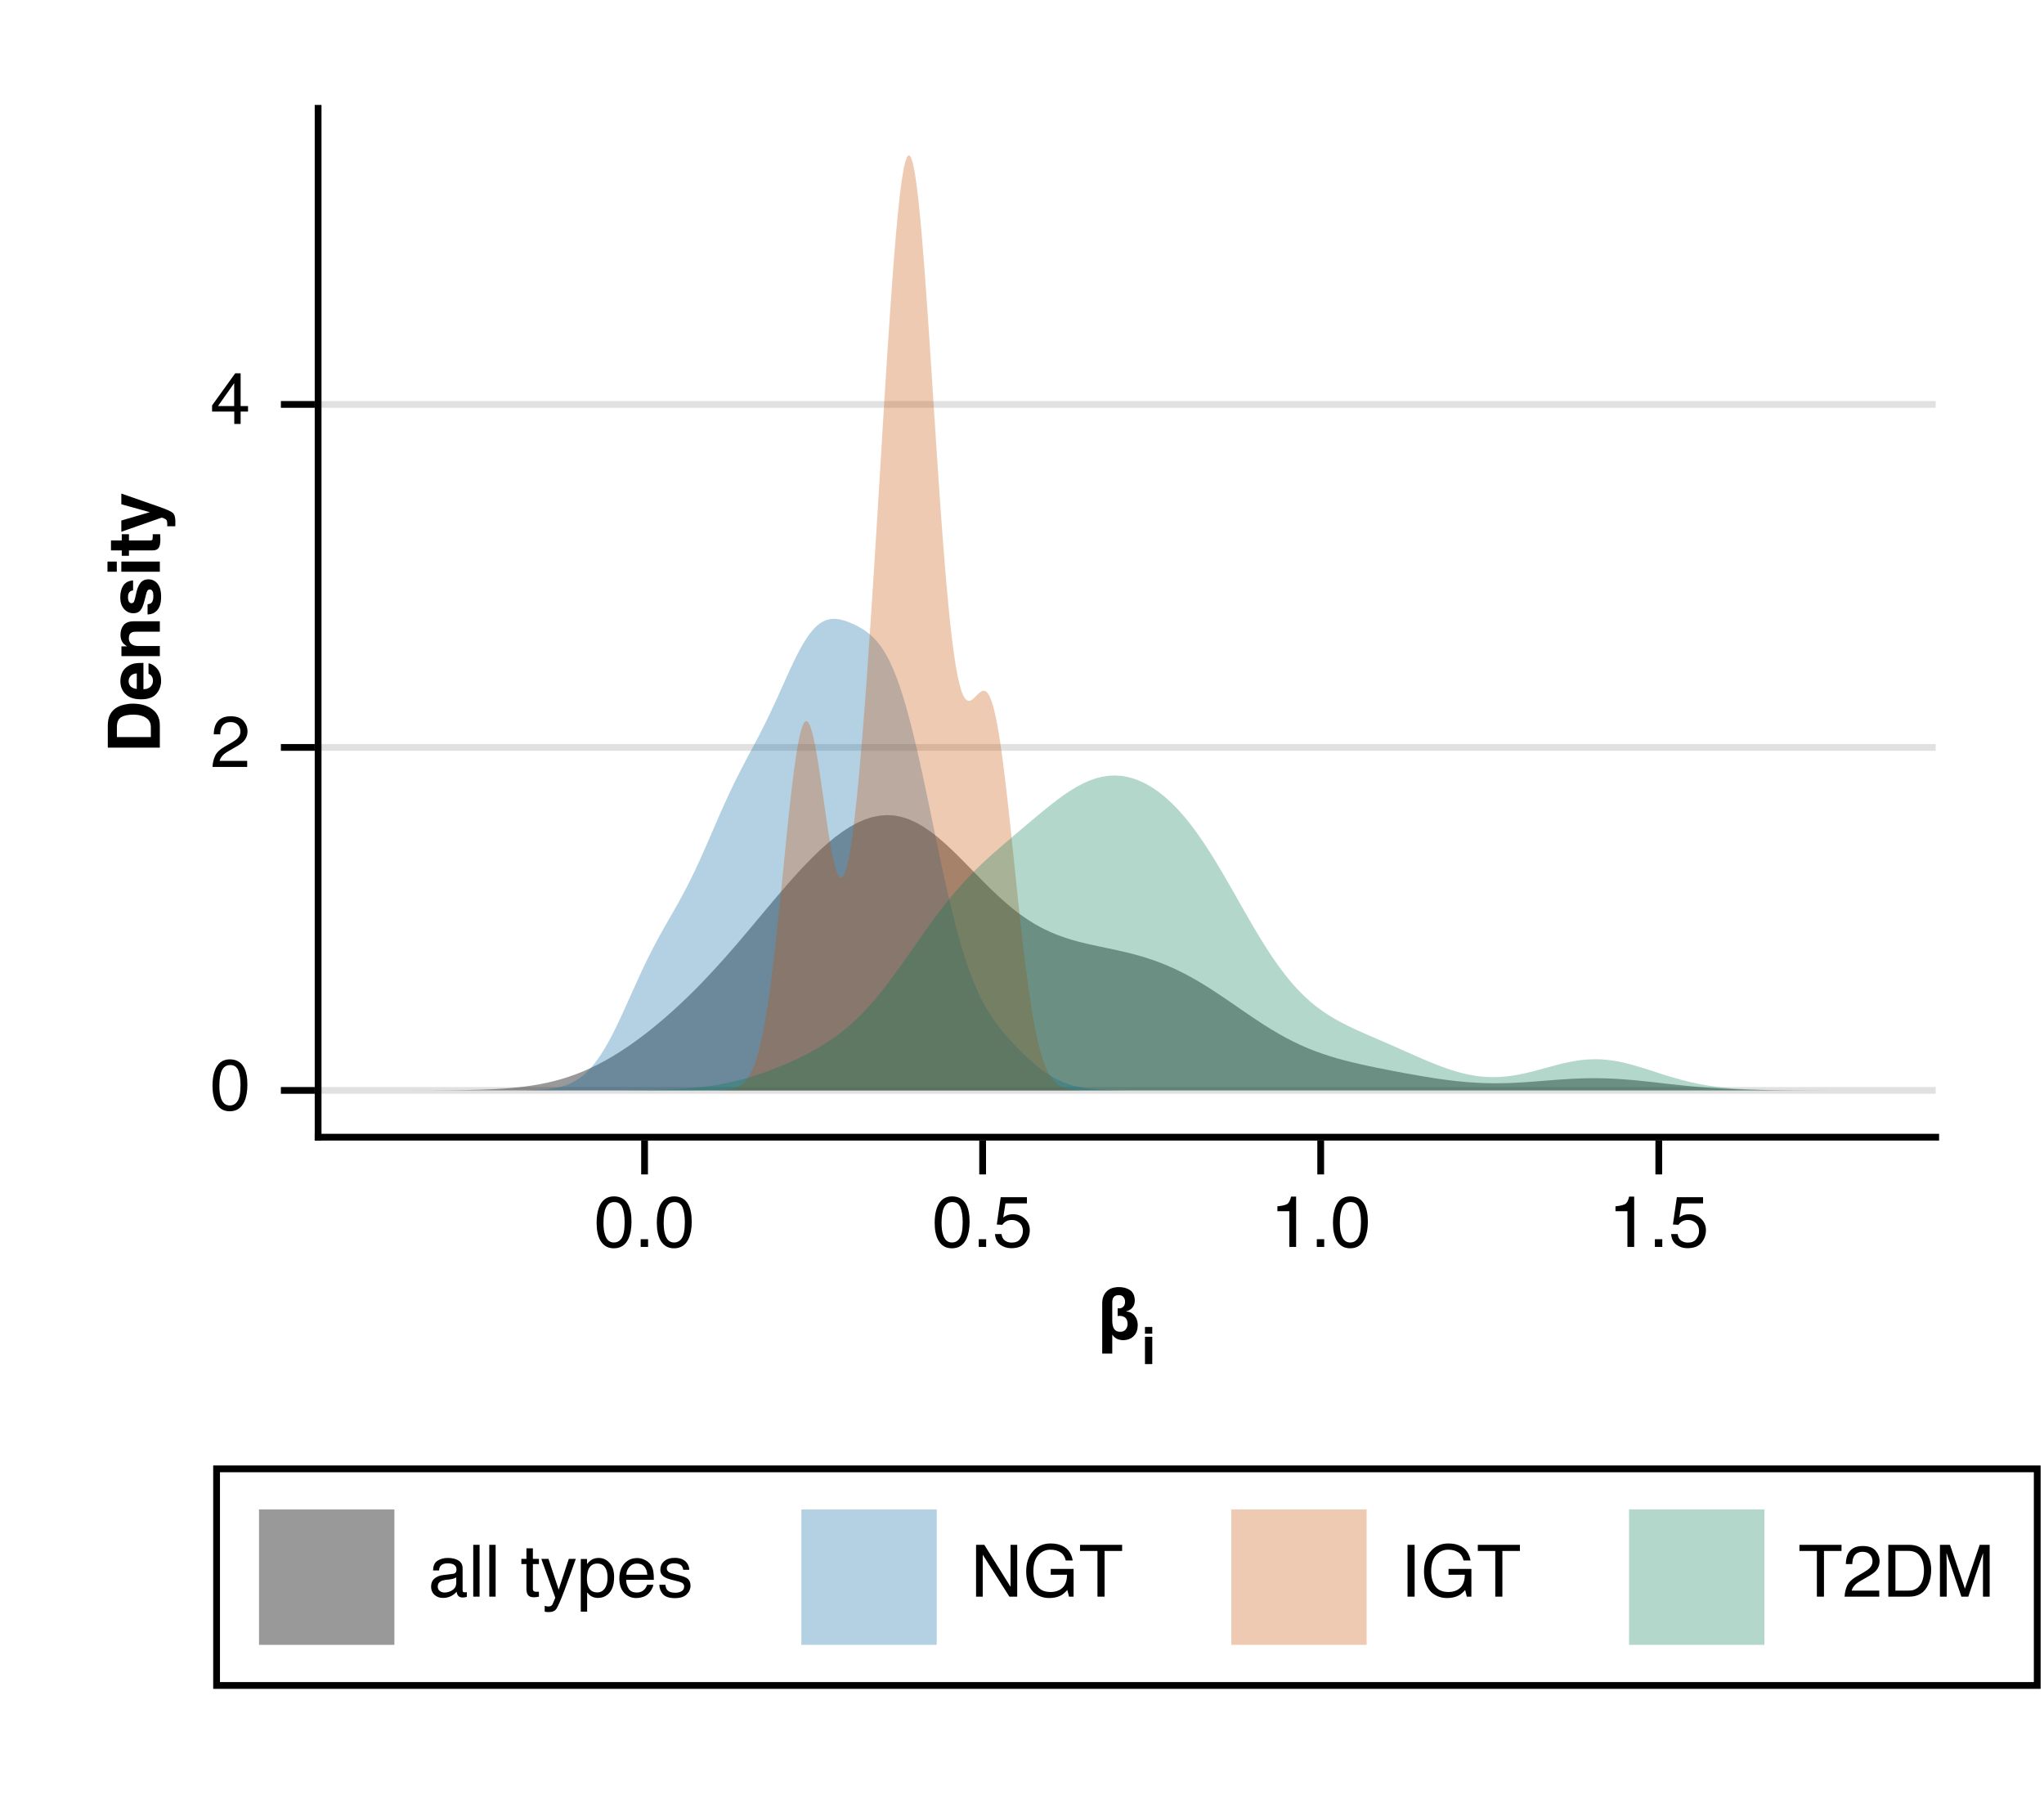 <?xml version="1.0" encoding="UTF-8"?>
<svg xmlns="http://www.w3.org/2000/svg" xmlns:xlink="http://www.w3.org/1999/xlink" width="302" height="265" viewBox="0 0 302 265">
<defs>
<g>
<g id="glyph-0-0-c2c9aa30">
<path d="M 2.906 -4.594 L 3.125 -4.594 C 3.383 -4.594 3.598 -4.68 3.766 -4.859 C 3.922 -5.035 4 -5.273 4 -5.578 C 4 -5.867 3.914 -6.102 3.75 -6.281 C 3.594 -6.457 3.367 -6.547 3.078 -6.547 C 2.41 -6.547 2.086 -6.164 2.109 -5.406 L 2.109 -2.734 C 2.117 -1.641 2.52 -1.102 3.312 -1.125 C 3.656 -1.125 3.922 -1.25 4.109 -1.5 C 4.285 -1.719 4.375 -1.984 4.375 -2.297 C 4.363 -3.078 3.961 -3.473 3.172 -3.484 C 3.086 -3.484 3 -3.469 2.906 -3.438 Z M 0.625 -5.328 C 0.625 -6.047 0.832 -6.625 1.25 -7.062 C 1.656 -7.5 2.266 -7.723 3.078 -7.734 C 3.723 -7.734 4.27 -7.586 4.719 -7.297 C 5.176 -6.992 5.414 -6.488 5.438 -5.781 C 5.438 -5.363 5.328 -5.016 5.109 -4.734 C 4.891 -4.441 4.57 -4.25 4.156 -4.156 L 4.156 -4.141 C 4.688 -4.098 5.102 -3.891 5.406 -3.516 C 5.719 -3.141 5.875 -2.664 5.875 -2.094 C 5.863 -1.426 5.672 -0.898 5.297 -0.516 C 4.91 -0.109 4.383 0.098 3.719 0.109 C 3.406 0.109 3.109 0.043 2.828 -0.078 C 2.547 -0.211 2.316 -0.41 2.141 -0.672 L 2.109 -0.672 L 2.109 2.094 L 0.625 2.094 Z M 0.625 -5.328 "/>
</g>
<g id="glyph-0-1-c2c9aa30">
<path d="M 1.578 -0.859 L 0.5 -0.859 L 0.5 -1.844 L 1.578 -1.844 Z M 0.5 -0.391 L 1.578 -0.391 L 1.578 3.641 L 0.5 3.641 Z M 0.5 -0.391 "/>
</g>
<g id="glyph-1-0-c2c9aa30">
<path d="M 2.891 -7.469 C 3.848 -7.469 4.547 -7.066 4.984 -6.266 C 5.316 -5.648 5.484 -4.805 5.484 -3.734 C 5.484 -2.723 5.332 -1.883 5.031 -1.219 C 4.594 -0.27 3.875 0.203 2.875 0.203 C 1.977 0.203 1.312 -0.188 0.875 -0.969 C 0.508 -1.613 0.328 -2.484 0.328 -3.578 C 0.328 -4.422 0.438 -5.148 0.656 -5.766 C 1.07 -6.898 1.816 -7.469 2.891 -7.469 Z M 2.875 -0.656 C 3.363 -0.656 3.75 -0.867 4.031 -1.297 C 4.32 -1.723 4.469 -2.523 4.469 -3.703 C 4.469 -4.547 4.363 -5.242 4.156 -5.797 C 3.945 -6.348 3.539 -6.625 2.938 -6.625 C 2.383 -6.625 1.977 -6.363 1.719 -5.844 C 1.469 -5.32 1.344 -4.555 1.344 -3.547 C 1.344 -2.785 1.426 -2.172 1.594 -1.703 C 1.844 -1.004 2.27 -0.656 2.875 -0.656 Z M 2.875 -0.656 "/>
</g>
<g id="glyph-1-1-c2c9aa30">
<path d="M 1.406 -1.484 C 1.406 -1.211 1.504 -1 1.703 -0.844 C 1.898 -0.688 2.133 -0.609 2.406 -0.609 C 2.738 -0.609 3.055 -0.688 3.359 -0.844 C 3.879 -1.094 4.141 -1.504 4.141 -2.078 L 4.141 -2.844 C 4.023 -2.77 3.879 -2.707 3.703 -2.656 C 3.523 -2.602 3.348 -2.566 3.172 -2.547 L 2.609 -2.484 C 2.266 -2.43 2.008 -2.359 1.844 -2.266 C 1.551 -2.098 1.406 -1.836 1.406 -1.484 Z M 3.672 -3.375 C 3.891 -3.406 4.035 -3.5 4.109 -3.656 C 4.148 -3.738 4.172 -3.859 4.172 -4.016 C 4.172 -4.328 4.055 -4.555 3.828 -4.703 C 3.598 -4.848 3.273 -4.922 2.859 -4.922 C 2.367 -4.922 2.02 -4.789 1.812 -4.531 C 1.695 -4.383 1.625 -4.164 1.594 -3.875 L 0.719 -3.875 C 0.727 -4.562 0.945 -5.039 1.375 -5.312 C 1.812 -5.582 2.312 -5.719 2.875 -5.719 C 3.531 -5.719 4.062 -5.594 4.469 -5.344 C 4.875 -5.094 5.078 -4.703 5.078 -4.172 L 5.078 -0.953 C 5.078 -0.859 5.098 -0.781 5.141 -0.719 C 5.18 -0.664 5.27 -0.641 5.406 -0.641 C 5.445 -0.641 5.492 -0.641 5.547 -0.641 C 5.598 -0.648 5.648 -0.66 5.703 -0.672 L 5.703 0.031 C 5.555 0.07 5.441 0.098 5.359 0.109 C 5.285 0.117 5.188 0.125 5.062 0.125 C 4.738 0.125 4.504 0.008 4.359 -0.219 C 4.273 -0.344 4.219 -0.516 4.188 -0.734 C 4 -0.484 3.723 -0.266 3.359 -0.078 C 3.004 0.098 2.613 0.188 2.188 0.188 C 1.664 0.188 1.238 0.027 0.906 -0.281 C 0.582 -0.594 0.422 -0.988 0.422 -1.469 C 0.422 -1.977 0.582 -2.375 0.906 -2.656 C 1.227 -2.945 1.656 -3.125 2.188 -3.188 Z M 2.906 -5.719 Z M 2.906 -5.719 "/>
</g>
<g id="glyph-1-2-c2c9aa30">
<path d="M 4.172 -5.578 L 5.203 -5.578 C 5.078 -5.223 4.785 -4.406 4.328 -3.125 C 3.984 -2.164 3.695 -1.383 3.469 -0.781 C 2.926 0.633 2.547 1.5 2.328 1.812 C 2.109 2.125 1.727 2.281 1.188 2.281 C 1.051 2.281 0.945 2.273 0.875 2.266 C 0.801 2.254 0.711 2.238 0.609 2.219 L 0.609 1.359 C 0.773 1.398 0.895 1.426 0.969 1.438 C 1.039 1.445 1.102 1.453 1.156 1.453 C 1.332 1.453 1.461 1.422 1.547 1.359 C 1.629 1.305 1.695 1.238 1.75 1.156 C 1.77 1.133 1.832 0.992 1.938 0.734 C 2.039 0.473 2.117 0.281 2.172 0.156 L 0.109 -5.578 L 1.172 -5.578 L 2.672 -1.031 Z M 2.656 -5.719 Z M 2.656 -5.719 "/>
</g>
<g id="glyph-2-0-c2c9aa30">
<path d="M 0.906 -1.141 L 2 -1.141 L 2 0 L 0.906 0 Z M 0.906 -1.141 "/>
</g>
<g id="glyph-2-1-c2c9aa30">
<path d="M 2.891 -7.469 C 3.848 -7.469 4.547 -7.066 4.984 -6.266 C 5.316 -5.648 5.484 -4.805 5.484 -3.734 C 5.484 -2.723 5.332 -1.883 5.031 -1.219 C 4.594 -0.27 3.875 0.203 2.875 0.203 C 1.977 0.203 1.312 -0.188 0.875 -0.969 C 0.508 -1.613 0.328 -2.484 0.328 -3.578 C 0.328 -4.422 0.438 -5.148 0.656 -5.766 C 1.07 -6.898 1.816 -7.469 2.891 -7.469 Z M 2.875 -0.656 C 3.363 -0.656 3.75 -0.867 4.031 -1.297 C 4.32 -1.723 4.469 -2.523 4.469 -3.703 C 4.469 -4.547 4.363 -5.242 4.156 -5.797 C 3.945 -6.348 3.539 -6.625 2.938 -6.625 C 2.383 -6.625 1.977 -6.363 1.719 -5.844 C 1.469 -5.32 1.344 -4.555 1.344 -3.547 C 1.344 -2.785 1.426 -2.172 1.594 -1.703 C 1.844 -1.004 2.27 -0.656 2.875 -0.656 Z M 2.875 -0.656 "/>
</g>
<g id="glyph-2-2-c2c9aa30">
<path d="M 1.312 -1.906 C 1.375 -1.363 1.625 -0.992 2.062 -0.797 C 2.281 -0.691 2.535 -0.641 2.828 -0.641 C 3.391 -0.641 3.801 -0.816 4.062 -1.172 C 4.332 -1.523 4.469 -1.914 4.469 -2.344 C 4.469 -2.863 4.305 -3.266 3.984 -3.547 C 3.672 -3.836 3.289 -3.984 2.844 -3.984 C 2.52 -3.984 2.242 -3.922 2.016 -3.797 C 1.785 -3.672 1.586 -3.492 1.422 -3.266 L 0.609 -3.312 L 1.188 -7.344 L 5.062 -7.344 L 5.062 -6.438 L 1.891 -6.438 L 1.562 -4.359 C 1.738 -4.484 1.906 -4.582 2.062 -4.656 C 2.344 -4.77 2.664 -4.828 3.031 -4.828 C 3.707 -4.828 4.285 -4.602 4.766 -4.156 C 5.242 -3.719 5.484 -3.16 5.484 -2.484 C 5.484 -1.773 5.266 -1.148 4.828 -0.609 C 4.391 -0.078 3.691 0.188 2.734 0.188 C 2.129 0.188 1.594 0.012 1.125 -0.328 C 0.656 -0.672 0.395 -1.195 0.344 -1.906 Z M 1.312 -1.906 "/>
</g>
<g id="glyph-2-3-c2c9aa30">
<path d="M 0.719 -7.656 L 1.656 -7.656 L 1.656 0 L 0.719 0 Z M 0.719 -7.656 "/>
</g>
<g id="glyph-2-4-c2c9aa30">
<path d="M 0.875 -7.141 L 1.828 -7.141 L 1.828 -5.578 L 2.719 -5.578 L 2.719 -4.812 L 1.828 -4.812 L 1.828 -1.172 C 1.828 -0.973 1.891 -0.844 2.016 -0.781 C 2.086 -0.738 2.211 -0.719 2.391 -0.719 C 2.43 -0.719 2.477 -0.719 2.531 -0.719 C 2.582 -0.727 2.645 -0.734 2.719 -0.734 L 2.719 0 C 2.602 0.031 2.488 0.051 2.375 0.062 C 2.258 0.082 2.133 0.094 2 0.094 C 1.562 0.094 1.266 -0.016 1.109 -0.234 C 0.953 -0.461 0.875 -0.758 0.875 -1.125 L 0.875 -4.812 L 0.125 -4.812 L 0.125 -5.578 L 0.875 -5.578 Z M 0.875 -7.141 "/>
</g>
<g id="glyph-2-5-c2c9aa30">
<path d="M 3.047 -0.625 C 3.484 -0.625 3.844 -0.805 4.125 -1.172 C 4.414 -1.547 4.562 -2.098 4.562 -2.828 C 4.562 -3.266 4.5 -3.645 4.375 -3.969 C 4.133 -4.582 3.691 -4.891 3.047 -4.891 C 2.391 -4.891 1.941 -4.566 1.703 -3.922 C 1.578 -3.566 1.516 -3.125 1.516 -2.594 C 1.516 -2.164 1.578 -1.801 1.703 -1.5 C 1.953 -0.914 2.398 -0.625 3.047 -0.625 Z M 0.609 -5.562 L 1.531 -5.562 L 1.531 -4.812 C 1.719 -5.062 1.922 -5.258 2.141 -5.406 C 2.453 -5.613 2.82 -5.719 3.25 -5.719 C 3.883 -5.719 4.422 -5.473 4.859 -4.984 C 5.305 -4.504 5.531 -3.812 5.531 -2.906 C 5.531 -1.695 5.211 -0.832 4.578 -0.312 C 4.172 0.02 3.703 0.188 3.172 0.188 C 2.742 0.188 2.391 0.09 2.109 -0.094 C 1.941 -0.195 1.754 -0.375 1.547 -0.625 L 1.547 2.219 L 0.609 2.219 Z M 0.609 -5.562 "/>
</g>
<g id="glyph-2-6-c2c9aa30">
<path d="M 3.016 -5.703 C 3.41 -5.703 3.789 -5.609 4.156 -5.422 C 4.531 -5.234 4.816 -4.992 5.016 -4.703 C 5.203 -4.422 5.328 -4.094 5.391 -3.719 C 5.441 -3.457 5.469 -3.047 5.469 -2.484 L 1.375 -2.484 C 1.395 -1.922 1.531 -1.469 1.781 -1.125 C 2.031 -0.781 2.414 -0.609 2.938 -0.609 C 3.426 -0.609 3.816 -0.77 4.109 -1.094 C 4.273 -1.281 4.395 -1.5 4.469 -1.75 L 5.391 -1.75 C 5.367 -1.539 5.285 -1.312 5.141 -1.062 C 5.004 -0.812 4.852 -0.609 4.688 -0.453 C 4.406 -0.172 4.051 0.016 3.625 0.109 C 3.406 0.172 3.148 0.203 2.859 0.203 C 2.172 0.203 1.582 -0.047 1.094 -0.547 C 0.613 -1.055 0.375 -1.77 0.375 -2.688 C 0.375 -3.582 0.613 -4.305 1.094 -4.859 C 1.582 -5.422 2.223 -5.703 3.016 -5.703 Z M 4.5 -3.234 C 4.469 -3.641 4.379 -3.961 4.234 -4.203 C 3.984 -4.66 3.555 -4.891 2.953 -4.891 C 2.523 -4.891 2.164 -4.734 1.875 -4.422 C 1.582 -4.109 1.426 -3.711 1.406 -3.234 Z M 2.922 -5.719 Z M 2.922 -5.719 "/>
</g>
<g id="glyph-2-7-c2c9aa30">
<path d="M 1.25 -1.75 C 1.27 -1.438 1.348 -1.195 1.484 -1.031 C 1.711 -0.727 2.117 -0.578 2.703 -0.578 C 3.055 -0.578 3.363 -0.648 3.625 -0.797 C 3.883 -0.953 4.016 -1.188 4.016 -1.5 C 4.016 -1.738 3.91 -1.922 3.703 -2.047 C 3.566 -2.129 3.301 -2.219 2.906 -2.312 L 2.156 -2.5 C 1.676 -2.625 1.328 -2.758 1.109 -2.906 C 0.703 -3.156 0.5 -3.504 0.5 -3.953 C 0.5 -4.484 0.688 -4.91 1.062 -5.234 C 1.445 -5.566 1.961 -5.734 2.609 -5.734 C 3.441 -5.734 4.047 -5.484 4.422 -4.984 C 4.648 -4.672 4.766 -4.332 4.766 -3.969 L 3.875 -3.969 C 3.852 -4.188 3.781 -4.379 3.656 -4.547 C 3.438 -4.797 3.062 -4.922 2.531 -4.922 C 2.176 -4.922 1.906 -4.852 1.719 -4.719 C 1.539 -4.582 1.453 -4.406 1.453 -4.188 C 1.453 -3.938 1.57 -3.738 1.812 -3.594 C 1.945 -3.508 2.148 -3.438 2.422 -3.375 L 3.047 -3.219 C 3.723 -3.051 4.176 -2.895 4.406 -2.75 C 4.77 -2.508 4.953 -2.129 4.953 -1.609 C 4.953 -1.117 4.758 -0.691 4.375 -0.328 C 4 0.035 3.426 0.219 2.656 0.219 C 1.832 0.219 1.242 0.027 0.891 -0.344 C 0.547 -0.727 0.363 -1.195 0.344 -1.75 Z M 2.625 -5.719 Z M 2.625 -5.719 "/>
</g>
<g id="glyph-2-8-c2c9aa30">
<path d="M 0.812 -7.656 L 2.031 -7.656 L 5.906 -1.453 L 5.906 -7.656 L 6.891 -7.656 L 6.891 0 L 5.734 0 L 1.797 -6.203 L 1.797 0 L 0.812 0 Z M 3.781 -7.656 Z M 3.781 -7.656 "/>
</g>
<g id="glyph-2-9-c2c9aa30">
<path d="M 4.125 -7.859 C 4.844 -7.859 5.461 -7.719 5.984 -7.438 C 6.742 -7.039 7.211 -6.344 7.391 -5.344 L 6.359 -5.344 C 6.234 -5.895 5.973 -6.297 5.578 -6.547 C 5.18 -6.805 4.688 -6.938 4.094 -6.938 C 3.383 -6.938 2.785 -6.672 2.297 -6.141 C 1.816 -5.609 1.578 -4.816 1.578 -3.766 C 1.578 -2.859 1.773 -2.117 2.172 -1.547 C 2.578 -0.973 3.227 -0.688 4.125 -0.688 C 4.82 -0.688 5.395 -0.883 5.844 -1.281 C 6.301 -1.688 6.535 -2.336 6.547 -3.234 L 4.141 -3.234 L 4.141 -4.094 L 7.516 -4.094 L 7.516 0 L 6.844 0 L 6.594 -0.984 C 6.238 -0.598 5.926 -0.332 5.656 -0.188 C 5.195 0.07 4.617 0.203 3.922 0.203 C 3.016 0.203 2.234 -0.086 1.578 -0.672 C 0.867 -1.41 0.516 -2.422 0.516 -3.703 C 0.516 -4.992 0.863 -6.016 1.562 -6.766 C 2.219 -7.492 3.07 -7.859 4.125 -7.859 Z M 3.953 -7.859 Z M 3.953 -7.859 "/>
</g>
<g id="glyph-2-10-c2c9aa30">
<path d="M 6.391 -7.656 L 6.391 -6.75 L 3.797 -6.75 L 3.797 0 L 2.75 0 L 2.75 -6.75 L 0.172 -6.75 L 0.172 -7.656 Z M 6.391 -7.656 "/>
</g>
<g id="glyph-2-11-c2c9aa30">
<path d="M 1.047 -7.656 L 2.094 -7.656 L 2.094 0 L 1.047 0 Z M 1.047 -7.656 "/>
</g>
<g id="glyph-3-0-c2c9aa30">
<path d="M 2.891 -7.469 C 3.848 -7.469 4.547 -7.066 4.984 -6.266 C 5.316 -5.648 5.484 -4.805 5.484 -3.734 C 5.484 -2.723 5.332 -1.883 5.031 -1.219 C 4.594 -0.27 3.875 0.203 2.875 0.203 C 1.977 0.203 1.312 -0.188 0.875 -0.969 C 0.508 -1.613 0.328 -2.484 0.328 -3.578 C 0.328 -4.422 0.438 -5.148 0.656 -5.766 C 1.07 -6.898 1.816 -7.469 2.891 -7.469 Z M 2.875 -0.656 C 3.363 -0.656 3.75 -0.867 4.031 -1.297 C 4.32 -1.723 4.469 -2.523 4.469 -3.703 C 4.469 -4.547 4.363 -5.242 4.156 -5.797 C 3.945 -6.348 3.539 -6.625 2.938 -6.625 C 2.383 -6.625 1.977 -6.363 1.719 -5.844 C 1.469 -5.32 1.344 -4.555 1.344 -3.547 C 1.344 -2.785 1.426 -2.172 1.594 -1.703 C 1.844 -1.004 2.27 -0.656 2.875 -0.656 Z M 2.875 -0.656 "/>
</g>
<g id="glyph-3-1-c2c9aa30">
<path d="M 1.016 -5.281 L 1.016 -6 C 1.691 -6.07 2.164 -6.18 2.438 -6.328 C 2.707 -6.484 2.906 -6.852 3.031 -7.438 L 3.781 -7.438 L 3.781 0 L 2.781 0 L 2.781 -5.281 Z M 1.016 -5.281 "/>
</g>
<g id="glyph-3-2-c2c9aa30">
<path d="M 0.906 -1.141 L 2 -1.141 L 2 0 L 0.906 0 Z M 0.906 -1.141 "/>
</g>
<g id="glyph-3-3-c2c9aa30">
<path d="M 0.719 -7.656 L 1.656 -7.656 L 1.656 0 L 0.719 0 Z M 0.719 -7.656 "/>
</g>
<g id="glyph-3-4-c2c9aa30">
</g>
<g id="glyph-3-5-c2c9aa30">
<path d="M 6.391 -7.656 L 6.391 -6.75 L 3.797 -6.75 L 3.797 0 L 2.75 0 L 2.75 -6.75 L 0.172 -6.75 L 0.172 -7.656 Z M 6.391 -7.656 "/>
</g>
<g id="glyph-3-6-c2c9aa30">
<path d="M 0.328 0 C 0.367 -0.645 0.504 -1.203 0.734 -1.672 C 0.961 -2.148 1.41 -2.582 2.078 -2.969 L 3.078 -3.547 C 3.523 -3.805 3.844 -4.031 4.031 -4.219 C 4.312 -4.508 4.453 -4.836 4.453 -5.203 C 4.453 -5.641 4.32 -5.984 4.062 -6.234 C 3.801 -6.492 3.453 -6.625 3.016 -6.625 C 2.379 -6.625 1.938 -6.383 1.688 -5.906 C 1.551 -5.645 1.477 -5.281 1.469 -4.812 L 0.516 -4.812 C 0.523 -5.469 0.645 -6 0.875 -6.406 C 1.281 -7.125 2 -7.484 3.031 -7.484 C 3.883 -7.484 4.508 -7.254 4.906 -6.797 C 5.301 -6.336 5.5 -5.82 5.5 -5.25 C 5.5 -4.656 5.285 -4.145 4.859 -3.719 C 4.617 -3.469 4.18 -3.172 3.547 -2.828 L 2.844 -2.422 C 2.5 -2.234 2.227 -2.055 2.031 -1.891 C 1.688 -1.586 1.469 -1.254 1.375 -0.891 L 5.453 -0.891 L 5.453 0 Z M 0.328 0 "/>
</g>
<g id="glyph-3-7-c2c9aa30">
<path d="M 3.75 -0.891 C 4.102 -0.891 4.391 -0.926 4.609 -1 C 5.016 -1.133 5.348 -1.395 5.609 -1.781 C 5.816 -2.082 5.961 -2.477 6.047 -2.969 C 6.098 -3.25 6.125 -3.516 6.125 -3.766 C 6.125 -4.711 5.938 -5.445 5.562 -5.969 C 5.188 -6.5 4.578 -6.766 3.734 -6.766 L 1.906 -6.766 L 1.906 -0.891 Z M 0.859 -7.656 L 3.953 -7.656 C 5.016 -7.656 5.832 -7.281 6.406 -6.531 C 6.926 -5.863 7.188 -5 7.188 -3.938 C 7.188 -3.125 7.035 -2.391 6.734 -1.734 C 6.191 -0.578 5.266 0 3.953 0 L 0.859 0 Z M 0.859 -7.656 "/>
</g>
<g id="glyph-4-0-c2c9aa30">
<path d="M 1.016 -5.281 L 1.016 -6 C 1.691 -6.07 2.164 -6.18 2.438 -6.328 C 2.707 -6.484 2.906 -6.852 3.031 -7.438 L 3.781 -7.438 L 3.781 0 L 2.781 0 L 2.781 -5.281 Z M 1.016 -5.281 "/>
</g>
<g id="glyph-4-1-c2c9aa30">
<path d="M 0.781 -7.656 L 2.266 -7.656 L 4.469 -1.188 L 6.656 -7.656 L 8.125 -7.656 L 8.125 0 L 7.141 0 L 7.141 -4.516 C 7.141 -4.672 7.141 -4.93 7.141 -5.297 C 7.148 -5.66 7.156 -6.047 7.156 -6.453 L 4.969 0 L 3.953 0 L 1.75 -6.453 L 1.75 -6.219 C 1.75 -6.031 1.754 -5.742 1.766 -5.359 C 1.773 -4.973 1.781 -4.691 1.781 -4.516 L 1.781 0 L 0.781 0 Z M 0.781 -7.656 "/>
</g>
<g id="glyph-5-0-c2c9aa30">
<path d="M -6.344 -2.375 L -1.328 -2.375 L -1.328 -3.844 C -1.328 -4.602 -1.703 -5.133 -2.453 -5.438 C -2.859 -5.602 -3.348 -5.688 -3.922 -5.688 C -4.703 -5.688 -5.301 -5.562 -5.719 -5.312 C -6.133 -5.062 -6.344 -4.57 -6.344 -3.844 Z M -7.688 -4.125 C -7.676 -4.594 -7.617 -4.988 -7.516 -5.312 C -7.336 -5.852 -7.016 -6.289 -6.547 -6.625 C -6.16 -6.883 -5.742 -7.062 -5.297 -7.156 C -4.848 -7.258 -4.426 -7.312 -4.031 -7.312 C -3.008 -7.312 -2.145 -7.109 -1.438 -6.703 C -0.477 -6.141 0 -5.281 0 -4.125 L 0 -0.812 L -7.688 -0.812 Z M -7.688 -4.125 "/>
</g>
<g id="glyph-6-0-c2c9aa30">
<path d="M -4.609 -2.938 C -4.609 -2.594 -4.5 -2.32 -4.281 -2.125 C -4.062 -1.938 -3.77 -1.82 -3.406 -1.781 L -3.406 -4.078 C -3.801 -4.055 -4.098 -3.938 -4.297 -3.719 C -4.504 -3.508 -4.609 -3.25 -4.609 -2.938 Z M -5.828 -2.938 C -5.828 -3.406 -5.738 -3.828 -5.562 -4.203 C -5.383 -4.586 -5.102 -4.898 -4.719 -5.141 C -4.383 -5.367 -3.992 -5.516 -3.547 -5.578 C -3.285 -5.617 -2.91 -5.633 -2.422 -5.625 L -2.422 -1.734 C -1.859 -1.754 -1.461 -1.938 -1.234 -2.281 C -1.086 -2.477 -1.016 -2.723 -1.016 -3.016 C -1.016 -3.316 -1.102 -3.566 -1.281 -3.766 C -1.375 -3.867 -1.504 -3.957 -1.672 -4.031 L -1.672 -5.562 C -1.328 -5.52 -0.984 -5.344 -0.641 -5.031 C -0.086 -4.539 0.188 -3.859 0.188 -2.984 C 0.188 -2.266 -0.039 -1.629 -0.5 -1.078 C -0.969 -0.523 -1.727 -0.25 -2.781 -0.25 C -3.758 -0.25 -4.508 -0.492 -5.031 -0.984 C -5.562 -1.484 -5.828 -2.133 -5.828 -2.938 Z M -5.828 -3.031 Z M -5.828 -3.031 "/>
</g>
<g id="glyph-6-1-c2c9aa30">
<path d="M -5.812 -3.844 C -5.812 -4.426 -5.656 -4.906 -5.344 -5.281 C -5.039 -5.656 -4.535 -5.844 -3.828 -5.844 L 0 -5.844 L 0 -4.312 L -3.453 -4.312 C -3.754 -4.312 -3.984 -4.273 -4.141 -4.203 C -4.43 -4.055 -4.578 -3.773 -4.578 -3.359 C -4.578 -2.859 -4.363 -2.516 -3.938 -2.328 C -3.707 -2.234 -3.422 -2.188 -3.078 -2.188 L 0 -2.188 L 0 -0.703 L -5.672 -0.703 L -5.672 -2.141 L -4.844 -2.141 C -5.133 -2.328 -5.344 -2.504 -5.469 -2.672 C -5.695 -2.984 -5.812 -3.375 -5.812 -3.844 Z M -5.828 -3.297 Z M -5.828 -3.297 "/>
</g>
<g id="glyph-7-0-c2c9aa30">
<path d="M -1.812 -1.844 C -1.551 -1.875 -1.363 -1.941 -1.25 -2.047 C -1.051 -2.234 -0.953 -2.578 -0.953 -3.078 C -0.953 -3.367 -0.992 -3.598 -1.078 -3.766 C -1.172 -3.941 -1.301 -4.031 -1.469 -4.031 C -1.633 -4.031 -1.766 -3.957 -1.859 -3.812 C -1.941 -3.676 -2.086 -3.16 -2.297 -2.266 C -2.461 -1.629 -2.664 -1.176 -2.906 -0.906 C -3.133 -0.645 -3.473 -0.516 -3.922 -0.516 C -4.441 -0.516 -4.891 -0.719 -5.266 -1.125 C -5.648 -1.539 -5.844 -2.125 -5.844 -2.875 C -5.844 -3.582 -5.695 -4.156 -5.406 -4.594 C -5.125 -5.039 -4.641 -5.301 -3.953 -5.375 L -3.953 -3.891 C -4.141 -3.867 -4.289 -3.812 -4.406 -3.719 C -4.602 -3.562 -4.703 -3.285 -4.703 -2.891 C -4.703 -2.566 -4.648 -2.336 -4.547 -2.203 C -4.453 -2.066 -4.336 -2 -4.203 -2 C -4.023 -2 -3.898 -2.07 -3.828 -2.219 C -3.742 -2.363 -3.609 -2.879 -3.422 -3.766 C -3.273 -4.348 -3.062 -4.789 -2.781 -5.094 C -2.5 -5.383 -2.145 -5.531 -1.719 -5.531 C -1.156 -5.531 -0.695 -5.316 -0.344 -4.891 C 0.008 -4.473 0.188 -3.828 0.188 -2.953 C 0.188 -2.066 0 -1.41 -0.375 -0.984 C -0.75 -0.555 -1.227 -0.344 -1.812 -0.344 Z M -5.828 -2.984 Z M -5.828 -2.984 "/>
</g>
<g id="glyph-7-1-c2c9aa30">
<path d="M -6.359 -2.219 L -6.359 -0.719 L -7.734 -0.719 L -7.734 -2.219 Z M -5.688 -0.719 L -5.688 -2.219 L 0 -2.219 L 0 -0.719 Z M -5.688 -0.719 "/>
</g>
<g id="glyph-7-2-c2c9aa30">
<path d="M 1.094 -0.922 L 1.094 -1.109 C 1.102 -1.254 1.098 -1.391 1.078 -1.516 C 1.066 -1.648 1.031 -1.766 0.969 -1.859 C 0.906 -1.941 0.781 -2.02 0.594 -2.094 C 0.406 -2.176 0.289 -2.207 0.25 -2.188 L -5.688 -0.109 L -5.688 -1.766 L -1.484 -3 L -5.688 -4.172 L -5.688 -5.75 L -0.094 -3.797 C 0.977 -3.422 1.645 -3.125 1.906 -2.906 C 2.164 -2.688 2.297 -2.25 2.297 -1.594 C 2.297 -1.469 2.297 -1.363 2.297 -1.281 C 2.297 -1.195 2.289 -1.078 2.281 -0.922 Z M -5.828 -2.938 Z M -5.828 -2.938 "/>
</g>
<g id="glyph-8-0-c2c9aa30">
<path d="M -4.562 -0.109 L -5.625 -0.109 L -5.625 -0.906 L -7.219 -0.906 L -7.219 -2.375 L -5.625 -2.375 L -5.625 -3.297 L -4.562 -3.297 L -4.562 -2.375 L -1.562 -2.375 C -1.332 -2.375 -1.188 -2.398 -1.125 -2.453 C -1.07 -2.516 -1.047 -2.695 -1.047 -3 C -1.047 -3.039 -1.047 -3.086 -1.047 -3.141 C -1.047 -3.191 -1.051 -3.242 -1.062 -3.297 L 0.047 -3.297 L 0.078 -2.594 C 0.098 -1.883 -0.02 -1.406 -0.281 -1.156 C -0.457 -0.988 -0.723 -0.906 -1.078 -0.906 L -4.562 -0.906 Z M -4.562 -0.109 "/>
</g>
<g id="glyph-9-0-c2c9aa30">
<path d="M 2.891 -7.469 C 3.848 -7.469 4.547 -7.066 4.984 -6.266 C 5.316 -5.648 5.484 -4.805 5.484 -3.734 C 5.484 -2.723 5.332 -1.883 5.031 -1.219 C 4.594 -0.27 3.875 0.203 2.875 0.203 C 1.977 0.203 1.312 -0.188 0.875 -0.969 C 0.508 -1.613 0.328 -2.484 0.328 -3.578 C 0.328 -4.422 0.438 -5.148 0.656 -5.766 C 1.07 -6.898 1.816 -7.469 2.891 -7.469 Z M 2.875 -0.656 C 3.363 -0.656 3.75 -0.867 4.031 -1.297 C 4.32 -1.723 4.469 -2.523 4.469 -3.703 C 4.469 -4.547 4.363 -5.242 4.156 -5.797 C 3.945 -6.348 3.539 -6.625 2.938 -6.625 C 2.383 -6.625 1.977 -6.363 1.719 -5.844 C 1.469 -5.32 1.344 -4.555 1.344 -3.547 C 1.344 -2.785 1.426 -2.172 1.594 -1.703 C 1.844 -1.004 2.27 -0.656 2.875 -0.656 Z M 2.875 -0.656 "/>
</g>
<g id="glyph-9-1-c2c9aa30">
<path d="M 0.328 0 C 0.367 -0.645 0.504 -1.203 0.734 -1.672 C 0.961 -2.148 1.41 -2.582 2.078 -2.969 L 3.078 -3.547 C 3.523 -3.805 3.844 -4.031 4.031 -4.219 C 4.312 -4.508 4.453 -4.836 4.453 -5.203 C 4.453 -5.641 4.32 -5.984 4.062 -6.234 C 3.801 -6.492 3.453 -6.625 3.016 -6.625 C 2.379 -6.625 1.938 -6.383 1.688 -5.906 C 1.551 -5.645 1.477 -5.281 1.469 -4.812 L 0.516 -4.812 C 0.523 -5.469 0.645 -6 0.875 -6.406 C 1.281 -7.125 2 -7.484 3.031 -7.484 C 3.883 -7.484 4.508 -7.254 4.906 -6.797 C 5.301 -6.336 5.5 -5.82 5.5 -5.25 C 5.5 -4.656 5.285 -4.145 4.859 -3.719 C 4.617 -3.469 4.18 -3.172 3.547 -2.828 L 2.844 -2.422 C 2.5 -2.234 2.227 -2.055 2.031 -1.891 C 1.688 -1.586 1.469 -1.254 1.375 -0.891 L 5.453 -0.891 L 5.453 0 Z M 0.328 0 "/>
</g>
<g id="glyph-9-2-c2c9aa30">
<path d="M 3.531 -2.641 L 3.531 -6.031 L 1.141 -2.641 Z M 3.547 0 L 3.547 -1.828 L 0.266 -1.828 L 0.266 -2.734 L 3.688 -7.484 L 4.484 -7.484 L 4.484 -2.641 L 5.578 -2.641 L 5.578 -1.828 L 4.484 -1.828 L 4.484 0 Z M 3.547 0 "/>
</g>
</g>
</defs>
<rect x="-30.2" y="-26.5" width="362.4" height="318" fill="rgb(100%, 100%, 100%)" fill-opacity="1"/>
<path fill-rule="nonzero" fill="rgb(100%, 100%, 100%)" fill-opacity="1" d="M 47 168 L 286 168 L 286 16 L 47 16 Z M 47 168 "/>
<path fill="none" stroke-width="1" stroke-linecap="butt" stroke-linejoin="miter" stroke="rgb(0%, 0%, 0%)" stroke-opacity="0.12" stroke-miterlimit="1.155" d="M 47 161.09 L 286 161.09 "/>
<path fill="none" stroke-width="1" stroke-linecap="butt" stroke-linejoin="miter" stroke="rgb(0%, 0%, 0%)" stroke-opacity="0.12" stroke-miterlimit="1.155" d="M 47 110.422 L 286 110.422 "/>
<path fill="none" stroke-width="1" stroke-linecap="butt" stroke-linejoin="miter" stroke="rgb(0%, 0%, 0%)" stroke-opacity="0.12" stroke-miterlimit="1.155" d="M 47 59.75 L 286 59.75 "/>
<g fill="rgb(0%, 0%, 0%)" fill-opacity="1">
<use xlink:href="#glyph-0-0-c2c9aa30" x="162.227" y="197.88"/>
</g>
<g fill="rgb(0%, 0%, 0%)" fill-opacity="1">
<use xlink:href="#glyph-0-1-c2c9aa30" x="168.669" y="197.88"/>
</g>
<g fill="rgb(0%, 0%, 0%)" fill-opacity="1">
<use xlink:href="#glyph-1-0-c2c9aa30" x="87.82" y="184.214"/>
</g>
<g fill="rgb(0%, 0%, 0%)" fill-opacity="1">
<use xlink:href="#glyph-2-0-c2c9aa30" x="93.753" y="184.214"/>
</g>
<g fill="rgb(0%, 0%, 0%)" fill-opacity="1">
<use xlink:href="#glyph-2-1-c2c9aa30" x="96.716" y="184.214"/>
</g>
<g fill="rgb(0%, 0%, 0%)" fill-opacity="1">
<use xlink:href="#glyph-3-0-c2c9aa30" x="137.77" y="184.214"/>
</g>
<g fill="rgb(0%, 0%, 0%)" fill-opacity="1">
<use xlink:href="#glyph-2-0-c2c9aa30" x="143.703" y="184.214"/>
</g>
<g fill="rgb(0%, 0%, 0%)" fill-opacity="1">
<use xlink:href="#glyph-2-2-c2c9aa30" x="146.666" y="184.214"/>
</g>
<g fill="rgb(0%, 0%, 0%)" fill-opacity="1">
<use xlink:href="#glyph-3-1-c2c9aa30" x="187.72" y="184.214"/>
</g>
<g fill="rgb(0%, 0%, 0%)" fill-opacity="1">
<use xlink:href="#glyph-2-0-c2c9aa30" x="193.652" y="184.214"/>
</g>
<g fill="rgb(0%, 0%, 0%)" fill-opacity="1">
<use xlink:href="#glyph-2-1-c2c9aa30" x="196.616" y="184.214"/>
</g>
<g fill="rgb(0%, 0%, 0%)" fill-opacity="1">
<use xlink:href="#glyph-4-0-c2c9aa30" x="237.67" y="184.214"/>
</g>
<g fill="rgb(0%, 0%, 0%)" fill-opacity="1">
<use xlink:href="#glyph-3-2-c2c9aa30" x="243.602" y="184.214"/>
</g>
<g fill="rgb(0%, 0%, 0%)" fill-opacity="1">
<use xlink:href="#glyph-2-2-c2c9aa30" x="246.566" y="184.214"/>
</g>
<g fill="rgb(0%, 0%, 0%)" fill-opacity="1">
<use xlink:href="#glyph-5-0-c2c9aa30" x="23.615" y="111.266"/>
</g>
<g fill="rgb(0%, 0%, 0%)" fill-opacity="1">
<use xlink:href="#glyph-6-0-c2c9aa30" x="23.615" y="103.563"/>
</g>
<g fill="rgb(0%, 0%, 0%)" fill-opacity="1">
<use xlink:href="#glyph-6-1-c2c9aa30" x="23.615" y="97.63"/>
</g>
<g fill="rgb(0%, 0%, 0%)" fill-opacity="1">
<use xlink:href="#glyph-7-0-c2c9aa30" x="23.615" y="91.115"/>
</g>
<g fill="rgb(0%, 0%, 0%)" fill-opacity="1">
<use xlink:href="#glyph-7-1-c2c9aa30" x="23.615" y="85.182"/>
</g>
<g fill="rgb(0%, 0%, 0%)" fill-opacity="1">
<use xlink:href="#glyph-8-0-c2c9aa30" x="23.615" y="82.219"/>
</g>
<g fill="rgb(0%, 0%, 0%)" fill-opacity="1">
<use xlink:href="#glyph-7-2-c2c9aa30" x="23.615" y="78.667"/>
</g>
<g fill="rgb(0%, 0%, 0%)" fill-opacity="1">
<use xlink:href="#glyph-9-0-c2c9aa30" x="31.068" y="163.971"/>
</g>
<g fill="rgb(0%, 0%, 0%)" fill-opacity="1">
<use xlink:href="#glyph-9-1-c2c9aa30" x="31.068" y="113.301"/>
</g>
<g fill="rgb(0%, 0%, 0%)" fill-opacity="1">
<use xlink:href="#glyph-9-2-c2c9aa30" x="31.068" y="62.63"/>
</g>
<path fill-rule="nonzero" fill="rgb(0%, 0%, 0%)" fill-opacity="0.4" d="M 57.863 161.09 L 60.047 161.09 L 61.141 161.086 L 62.23 161.086 L 63.324 161.082 L 64.414 161.078 L 65.508 161.07 L 66.598 161.062 L 67.691 161.051 L 68.781 161.035 L 69.875 161.012 L 70.965 160.984 L 72.059 160.945 L 73.148 160.895 L 74.242 160.832 L 75.332 160.75 L 76.426 160.648 L 77.516 160.523 L 78.609 160.367 L 79.699 160.184 L 80.793 159.965 L 81.883 159.707 L 82.977 159.406 L 84.066 159.062 L 85.16 158.672 L 86.25 158.234 L 87.344 157.746 L 88.434 157.211 L 89.527 156.625 L 90.617 155.992 L 91.711 155.312 L 92.801 154.59 L 93.895 153.82 L 94.984 153.012 L 96.078 152.164 L 97.168 151.273 L 98.262 150.348 L 99.352 149.383 L 100.445 148.383 L 101.535 147.344 L 102.629 146.27 L 103.719 145.156 L 104.812 144.008 L 105.902 142.828 L 106.996 141.617 L 108.086 140.375 L 109.18 139.109 L 110.27 137.824 L 111.363 136.523 L 112.453 135.219 L 113.547 133.918 L 114.637 132.625 L 115.73 131.348 L 116.82 130.102 L 117.914 128.887 L 119.004 127.723 L 120.098 126.609 L 121.188 125.559 L 122.281 124.578 L 123.371 123.68 L 124.465 122.871 L 125.559 122.164 L 126.648 121.562 L 127.742 121.078 L 128.832 120.723 L 129.926 120.5 L 131.016 120.418 L 132.109 120.477 L 133.199 120.688 L 134.293 121.039 L 135.383 121.535 L 136.477 122.164 L 137.566 122.914 L 138.66 123.773 L 139.75 124.723 L 140.844 125.746 L 141.934 126.824 L 143.027 127.934 L 144.117 129.051 L 145.211 130.164 L 146.301 131.25 L 147.395 132.289 L 148.484 133.277 L 149.578 134.195 L 150.668 135.039 L 151.762 135.801 L 152.852 136.488 L 153.945 137.094 L 155.035 137.621 L 156.129 138.082 L 157.219 138.48 L 158.312 138.828 L 159.402 139.133 L 160.496 139.402 L 161.586 139.648 L 162.68 139.879 L 163.77 140.109 L 164.863 140.34 L 165.953 140.586 L 167.047 140.852 L 168.137 141.145 L 169.23 141.465 L 170.32 141.824 L 171.414 142.223 L 172.504 142.664 L 173.598 143.148 L 174.688 143.68 L 175.781 144.254 L 176.871 144.871 L 177.965 145.527 L 179.055 146.215 L 180.148 146.934 L 181.238 147.668 L 182.332 148.418 L 183.422 149.172 L 184.516 149.918 L 185.605 150.652 L 186.699 151.367 L 187.789 152.047 L 188.883 152.695 L 189.973 153.301 L 191.066 153.867 L 192.156 154.387 L 193.25 154.863 L 194.34 155.297 L 195.434 155.688 L 196.523 156.047 L 197.617 156.371 L 198.707 156.668 L 199.801 156.941 L 200.891 157.195 L 201.984 157.438 L 203.074 157.668 L 204.168 157.887 L 205.258 158.102 L 206.352 158.312 L 207.445 158.516 L 208.535 158.715 L 209.629 158.906 L 210.719 159.09 L 211.812 159.266 L 212.902 159.426 L 213.996 159.574 L 215.086 159.703 L 216.18 159.812 L 217.27 159.902 L 218.363 159.969 L 219.453 160.012 L 220.547 160.035 L 221.637 160.031 L 222.73 160.008 L 223.82 159.965 L 224.914 159.902 L 226.004 159.832 L 227.098 159.75 L 228.188 159.664 L 229.281 159.578 L 230.371 159.492 L 231.465 159.422 L 232.555 159.359 L 233.648 159.316 L 234.738 159.289 L 235.832 159.285 L 236.922 159.301 L 238.016 159.34 L 239.105 159.398 L 240.199 159.477 L 241.289 159.566 L 242.383 159.672 L 243.473 159.789 L 244.566 159.91 L 245.656 160.031 L 246.75 160.156 L 247.84 160.273 L 248.934 160.387 L 250.023 160.492 L 251.117 160.586 L 252.207 160.672 L 253.301 160.75 L 254.391 160.816 L 255.484 160.871 L 256.574 160.918 L 257.668 160.957 L 258.758 160.988 L 259.852 161.012 L 260.941 161.031 L 262.035 161.047 L 263.125 161.059 L 264.219 161.066 L 265.309 161.074 L 266.402 161.078 L 267.492 161.082 L 268.586 161.086 L 269.676 161.086 L 270.77 161.09 L 275.137 161.09 Z M 57.863 161.09 "/>
<path fill-rule="nonzero" fill="rgb(0.392%, 39.608%, 61.569%)" fill-opacity="0.3" d="M 74.988 161.086 L 75.465 161.086 L 75.938 161.082 L 76.414 161.078 L 76.887 161.074 L 77.363 161.07 L 77.84 161.062 L 78.312 161.051 L 78.789 161.035 L 79.266 161.016 L 79.738 160.992 L 80.215 160.961 L 80.688 160.922 L 81.164 160.867 L 81.641 160.805 L 82.113 160.723 L 82.59 160.625 L 83.066 160.5 L 83.539 160.352 L 84.016 160.172 L 84.488 159.961 L 84.965 159.707 L 85.441 159.41 L 85.914 159.066 L 86.391 158.672 L 86.867 158.219 L 87.34 157.711 L 87.816 157.141 L 88.289 156.512 L 88.766 155.816 L 89.242 155.062 L 89.715 154.25 L 90.191 153.379 L 90.668 152.461 L 91.141 151.5 L 91.617 150.5 L 92.09 149.473 L 92.566 148.426 L 93.043 147.367 L 93.516 146.309 L 93.992 145.254 L 94.469 144.211 L 94.941 143.191 L 95.418 142.195 L 95.891 141.23 L 96.367 140.293 L 96.844 139.383 L 97.316 138.5 L 97.793 137.641 L 98.27 136.797 L 98.742 135.969 L 99.219 135.141 L 99.695 134.309 L 100.168 133.465 L 100.645 132.605 L 101.117 131.719 L 101.594 130.809 L 102.07 129.863 L 102.543 128.887 L 103.02 127.879 L 103.496 126.844 L 103.969 125.781 L 104.445 124.699 L 104.918 123.605 L 105.871 121.41 L 106.344 120.324 L 106.82 119.25 L 107.297 118.199 L 107.77 117.176 L 108.246 116.176 L 108.719 115.203 L 109.195 114.258 L 109.672 113.332 L 110.145 112.426 L 110.621 111.531 L 111.098 110.641 L 111.57 109.746 L 112.047 108.844 L 112.52 107.922 L 112.996 106.98 L 113.473 106.012 L 113.945 105.02 L 114.422 104 L 114.898 102.961 L 115.371 101.91 L 115.848 100.852 L 116.32 99.797 L 116.797 98.762 L 117.273 97.758 L 117.746 96.793 L 118.223 95.887 L 118.699 95.047 L 119.172 94.289 L 119.648 93.613 L 120.121 93.031 L 120.598 92.539 L 121.074 92.145 L 121.547 91.844 L 122.023 91.629 L 122.5 91.492 L 122.973 91.43 L 123.449 91.43 L 123.926 91.484 L 124.398 91.586 L 124.875 91.719 L 125.348 91.887 L 125.824 92.082 L 126.301 92.301 L 126.773 92.543 L 127.25 92.812 L 127.727 93.113 L 128.199 93.457 L 128.676 93.848 L 129.148 94.301 L 129.625 94.824 L 130.102 95.43 L 130.574 96.133 L 131.051 96.945 L 131.527 97.875 L 132 98.93 L 132.477 100.117 L 132.949 101.445 L 133.426 102.91 L 133.902 104.512 L 134.375 106.246 L 134.852 108.105 L 135.328 110.074 L 135.801 112.145 L 136.277 114.301 L 136.75 116.52 L 137.227 118.781 L 137.703 121.07 L 138.176 123.359 L 138.652 125.629 L 139.129 127.863 L 139.602 130.039 L 140.078 132.141 L 140.551 134.152 L 141.027 136.066 L 141.504 137.867 L 141.977 139.555 L 142.453 141.121 L 142.93 142.57 L 143.402 143.902 L 143.879 145.121 L 144.352 146.238 L 144.828 147.254 L 145.305 148.18 L 145.777 149.027 L 146.254 149.805 L 146.73 150.523 L 147.203 151.191 L 147.68 151.82 L 148.152 152.41 L 148.629 152.973 L 149.105 153.512 L 149.578 154.031 L 150.055 154.535 L 150.531 155.02 L 151.004 155.492 L 151.48 155.953 L 151.957 156.395 L 152.43 156.82 L 152.906 157.23 L 153.379 157.617 L 153.855 157.984 L 154.332 158.332 L 154.805 158.656 L 155.281 158.953 L 155.758 159.23 L 156.23 159.48 L 156.707 159.707 L 157.18 159.91 L 157.656 160.09 L 158.133 160.25 L 158.605 160.387 L 159.082 160.508 L 159.559 160.609 L 160.031 160.699 L 160.508 160.773 L 160.98 160.836 L 161.457 160.887 L 161.934 160.93 L 162.406 160.965 L 162.883 160.992 L 163.359 161.016 L 163.832 161.031 L 164.309 161.047 L 164.781 161.059 L 165.258 161.066 L 165.734 161.07 L 166.207 161.078 L 166.684 161.082 L 167.16 161.082 L 167.633 161.086 L 169.535 161.086 L 169.535 161.09 L 74.988 161.09 Z M 74.988 161.086 "/>
<path fill-rule="nonzero" fill="rgb(78.824%, 30.588%, 0%)" fill-opacity="0.3" d="M 105.516 161.074 L 106.07 161.066 L 106.344 161.059 L 106.898 161.035 L 107.176 161.012 L 107.453 160.984 L 107.73 160.949 L 108.008 160.902 L 108.281 160.84 L 108.559 160.762 L 108.836 160.66 L 109.113 160.535 L 109.391 160.375 L 109.668 160.172 L 109.945 159.926 L 110.223 159.621 L 110.496 159.254 L 110.773 158.809 L 111.051 158.277 L 111.328 157.645 L 111.605 156.902 L 111.883 156.039 L 112.16 155.039 L 112.434 153.891 L 112.711 152.59 L 112.988 151.125 L 113.266 149.488 L 113.543 147.684 L 113.82 145.707 L 114.098 143.566 L 114.371 141.27 L 114.648 138.832 L 114.926 136.273 L 115.203 133.613 L 115.48 130.887 L 115.758 128.125 L 116.035 125.367 L 116.309 122.648 L 116.586 120.016 L 116.863 117.508 L 117.141 115.172 L 117.418 113.047 L 117.695 111.172 L 117.973 109.582 L 118.25 108.305 L 118.523 107.363 L 118.801 106.77 L 119.078 106.527 L 119.355 106.645 L 119.633 107.098 L 119.91 107.879 L 120.188 108.953 L 120.461 110.289 L 120.738 111.844 L 121.016 113.57 L 121.293 115.422 L 121.57 117.344 L 121.848 119.281 L 122.125 121.184 L 122.398 123 L 122.676 124.676 L 122.953 126.168 L 123.23 127.438 L 123.508 128.449 L 123.785 129.172 L 124.062 129.582 L 124.336 129.668 L 124.613 129.414 L 124.891 128.816 L 125.168 127.875 L 125.445 126.594 L 125.723 124.98 L 126 123.047 L 126.273 120.809 L 126.551 118.281 L 126.828 115.484 L 127.105 112.43 L 127.383 109.141 L 127.66 105.637 L 127.938 101.934 L 128.215 98.051 L 128.488 94.008 L 128.766 89.828 L 129.043 85.523 L 129.32 81.121 L 129.598 76.645 L 129.875 72.117 L 130.152 67.57 L 130.426 63.035 L 130.703 58.539 L 130.98 54.129 L 131.258 49.84 L 131.535 45.711 L 131.812 41.797 L 132.09 38.133 L 132.363 34.77 L 132.641 31.746 L 132.918 29.113 L 133.195 26.906 L 133.473 25.156 L 133.75 23.891 L 134.027 23.141 L 134.301 22.91 L 134.578 23.207 L 134.855 24.031 L 135.133 25.371 L 135.41 27.203 L 135.688 29.496 L 135.965 32.223 L 136.238 35.332 L 136.516 38.777 L 136.793 42.508 L 137.07 46.465 L 137.348 50.59 L 137.625 54.824 L 137.902 59.109 L 138.18 63.391 L 138.453 67.613 L 138.73 71.73 L 139.008 75.695 L 139.285 79.469 L 139.562 83.02 L 139.84 86.312 L 140.117 89.332 L 140.391 92.059 L 140.668 94.484 L 140.945 96.598 L 141.223 98.41 L 141.5 99.918 L 141.777 101.137 L 142.055 102.078 L 142.328 102.766 L 142.605 103.219 L 142.883 103.469 L 143.16 103.543 L 143.438 103.473 L 143.715 103.297 L 143.992 103.047 L 144.266 102.766 L 144.543 102.484 L 144.82 102.25 L 145.098 102.086 L 145.375 102.039 L 145.652 102.129 L 145.93 102.395 L 146.207 102.848 L 146.48 103.516 L 146.758 104.402 L 147.035 105.523 L 147.312 106.875 L 147.59 108.457 L 147.867 110.254 L 148.145 112.25 L 148.418 114.43 L 148.695 116.766 L 148.973 119.227 L 149.25 121.789 L 149.527 124.418 L 149.805 127.082 L 150.082 129.75 L 150.355 132.395 L 150.633 134.984 L 150.91 137.492 L 151.188 139.902 L 151.465 142.191 L 151.742 144.344 L 152.02 146.352 L 152.293 148.207 L 152.57 149.906 L 152.848 151.445 L 153.125 152.832 L 153.402 154.066 L 153.68 155.16 L 153.957 156.117 L 154.23 156.949 L 154.508 157.664 L 154.785 158.277 L 155.062 158.797 L 155.34 159.234 L 155.617 159.598 L 155.895 159.898 L 156.172 160.148 L 156.445 160.348 L 156.723 160.512 L 157 160.641 L 157.277 160.746 L 157.555 160.824 L 157.832 160.891 L 158.109 160.938 L 158.383 160.977 L 158.66 161.008 L 158.938 161.027 L 159.215 161.043 L 159.77 161.066 L 160.047 161.07 L 160.32 161.074 L 160.598 161.074 L 160.598 161.09 L 105.516 161.09 Z M 105.516 161.074 "/>
<path fill-rule="nonzero" fill="rgb(0.392%, 47.059%, 31.373%)" fill-opacity="0.3" d="M 85.371 161.09 L 87.234 161.09 L 88.168 161.086 L 90.035 161.086 L 90.969 161.082 L 91.898 161.078 L 94.699 161.055 L 95.633 161.039 L 96.566 161.02 L 97.496 160.996 L 98.43 160.965 L 99.363 160.93 L 100.297 160.879 L 101.23 160.82 L 102.164 160.746 L 103.094 160.656 L 104.027 160.551 L 104.961 160.426 L 105.895 160.277 L 106.828 160.109 L 107.758 159.922 L 108.691 159.707 L 109.625 159.469 L 110.559 159.207 L 111.492 158.922 L 112.426 158.613 L 113.355 158.285 L 114.289 157.934 L 115.223 157.562 L 116.156 157.168 L 117.09 156.754 L 118.023 156.32 L 118.953 155.859 L 119.887 155.367 L 120.82 154.844 L 121.754 154.281 L 122.688 153.676 L 123.617 153.02 L 124.551 152.305 L 125.484 151.527 L 126.418 150.684 L 127.352 149.766 L 128.285 148.777 L 129.215 147.719 L 130.148 146.59 L 131.082 145.398 L 132.016 144.156 L 132.949 142.867 L 133.883 141.551 L 134.812 140.219 L 135.746 138.883 L 136.68 137.559 L 137.613 136.258 L 138.547 134.996 L 139.477 133.777 L 140.41 132.609 L 141.344 131.5 L 142.277 130.449 L 143.211 129.453 L 144.145 128.504 L 145.074 127.602 L 146.008 126.738 L 146.941 125.902 L 147.875 125.09 L 148.809 124.285 L 149.742 123.492 L 150.672 122.703 L 151.605 121.914 L 152.539 121.129 L 153.473 120.348 L 154.406 119.582 L 155.34 118.836 L 156.27 118.117 L 157.203 117.441 L 158.137 116.812 L 159.07 116.246 L 160.004 115.75 L 160.934 115.332 L 161.867 115 L 162.801 114.758 L 163.734 114.613 L 164.668 114.566 L 165.602 114.617 L 166.531 114.77 L 167.465 115.02 L 168.398 115.367 L 169.332 115.812 L 170.266 116.359 L 171.199 117.004 L 172.129 117.746 L 173.062 118.59 L 173.996 119.539 L 174.93 120.586 L 175.863 121.734 L 176.793 122.98 L 177.727 124.32 L 178.66 125.742 L 179.594 127.238 L 180.527 128.797 L 181.461 130.402 L 182.391 132.035 L 183.324 133.68 L 184.258 135.312 L 185.191 136.922 L 186.125 138.484 L 187.059 139.98 L 187.988 141.406 L 188.922 142.742 L 189.855 143.984 L 190.789 145.129 L 191.723 146.168 L 192.652 147.113 L 193.586 147.965 L 194.52 148.727 L 195.453 149.41 L 196.387 150.027 L 197.32 150.586 L 198.25 151.094 L 199.184 151.566 L 200.117 152.012 L 201.051 152.434 L 201.984 152.848 L 202.918 153.25 L 203.848 153.652 L 205.715 154.465 L 207.582 155.293 L 208.512 155.703 L 209.445 156.117 L 210.379 156.52 L 211.312 156.914 L 212.246 157.289 L 213.18 157.641 L 214.109 157.969 L 215.043 158.266 L 215.977 158.523 L 216.91 158.738 L 217.844 158.91 L 218.777 159.035 L 219.707 159.109 L 220.641 159.133 L 221.574 159.105 L 222.508 159.035 L 223.441 158.914 L 224.375 158.758 L 225.305 158.562 L 226.238 158.34 L 227.172 158.098 L 229.039 157.59 L 229.969 157.34 L 230.902 157.105 L 231.836 156.902 L 232.77 156.73 L 233.703 156.598 L 234.637 156.516 L 235.566 156.48 L 236.5 156.5 L 237.434 156.574 L 238.367 156.695 L 239.301 156.859 L 240.234 157.07 L 241.164 157.312 L 242.098 157.582 L 243.031 157.867 L 244.898 158.469 L 245.828 158.77 L 246.762 159.055 L 247.695 159.328 L 248.629 159.582 L 249.562 159.816 L 250.496 160.027 L 251.426 160.211 L 252.359 160.371 L 253.293 160.512 L 254.227 160.629 L 255.16 160.727 L 256.094 160.809 L 257.023 160.871 L 257.957 160.926 L 258.891 160.965 L 259.824 161 L 260.758 161.023 L 261.688 161.043 L 263.555 161.066 L 264.488 161.074 L 266.355 161.082 L 267.285 161.086 L 268.219 161.086 L 269.152 161.09 L 271.02 161.09 Z M 85.371 161.09 "/>
<path fill-rule="nonzero" fill="rgb(100%, 100%, 100%)" fill-opacity="1" stroke-width="1" stroke-linecap="butt" stroke-linejoin="miter" stroke="rgb(0%, 0%, 0%)" stroke-opacity="1" stroke-miterlimit="2" d="M 32 249 L 301 249 L 301 217 L 32 217 Z M 32 249 "/>
<path fill="none" stroke-width="1" stroke-linecap="butt" stroke-linejoin="miter" stroke="rgb(0%, 0%, 0%)" stroke-opacity="1" stroke-miterlimit="1.155" d="M 95.234 168.5 L 95.234 173.5 "/>
<path fill="none" stroke-width="1" stroke-linecap="butt" stroke-linejoin="miter" stroke="rgb(0%, 0%, 0%)" stroke-opacity="1" stroke-miterlimit="1.155" d="M 145.184 168.5 L 145.184 173.5 "/>
<path fill="none" stroke-width="1" stroke-linecap="butt" stroke-linejoin="miter" stroke="rgb(0%, 0%, 0%)" stroke-opacity="1" stroke-miterlimit="1.155" d="M 195.133 168.5 L 195.133 173.5 "/>
<path fill="none" stroke-width="1" stroke-linecap="butt" stroke-linejoin="miter" stroke="rgb(0%, 0%, 0%)" stroke-opacity="1" stroke-miterlimit="1.155" d="M 245.086 168.5 L 245.086 173.5 "/>
<path fill="none" stroke-width="1" stroke-linecap="butt" stroke-linejoin="miter" stroke="rgb(0%, 0%, 0%)" stroke-opacity="1" stroke-miterlimit="1.155" d="M 46.5 161.09 L 41.5 161.09 "/>
<path fill="none" stroke-width="1" stroke-linecap="butt" stroke-linejoin="miter" stroke="rgb(0%, 0%, 0%)" stroke-opacity="1" stroke-miterlimit="1.155" d="M 46.5 110.422 L 41.5 110.422 "/>
<path fill="none" stroke-width="1" stroke-linecap="butt" stroke-linejoin="miter" stroke="rgb(0%, 0%, 0%)" stroke-opacity="1" stroke-miterlimit="1.155" d="M 46.5 59.75 L 41.5 59.75 "/>
<path fill-rule="nonzero" fill="rgb(0%, 0%, 0%)" fill-opacity="0.4" d="M 38.27 243 L 58.27 243 L 58.27 223 L 38.27 223 Z M 38.27 243 "/>
<path fill-rule="nonzero" fill="rgb(0.392%, 39.608%, 61.569%)" fill-opacity="0.3" d="M 118.402 243 L 138.402 243 L 138.402 223 L 118.402 223 Z M 118.402 243 "/>
<path fill-rule="nonzero" fill="rgb(78.824%, 30.588%, 0%)" fill-opacity="0.3" d="M 181.918 243 L 201.918 243 L 201.918 223 L 181.918 223 Z M 181.918 243 "/>
<path fill-rule="nonzero" fill="rgb(0.392%, 47.059%, 31.373%)" fill-opacity="0.3" d="M 240.691 243 L 260.691 243 L 260.691 223 L 240.691 223 Z M 240.691 243 "/>
<g fill="rgb(0%, 0%, 0%)" fill-opacity="1">
<use xlink:href="#glyph-1-1-c2c9aa30" x="63.271" y="235.88"/>
</g>
<g fill="rgb(0%, 0%, 0%)" fill-opacity="1">
<use xlink:href="#glyph-2-3-c2c9aa30" x="69.203" y="235.88"/>
</g>
<g fill="rgb(0%, 0%, 0%)" fill-opacity="1">
<use xlink:href="#glyph-3-3-c2c9aa30" x="71.573" y="235.88"/>
</g>
<g fill="rgb(0%, 0%, 0%)" fill-opacity="1">
<use xlink:href="#glyph-3-4-c2c9aa30" x="73.943" y="235.88"/>
</g>
<g fill="rgb(0%, 0%, 0%)" fill-opacity="1">
<use xlink:href="#glyph-2-4-c2c9aa30" x="76.906" y="235.88"/>
</g>
<g fill="rgb(0%, 0%, 0%)" fill-opacity="1">
<use xlink:href="#glyph-1-2-c2c9aa30" x="79.87" y="235.88"/>
</g>
<g fill="rgb(0%, 0%, 0%)" fill-opacity="1">
<use xlink:href="#glyph-2-5-c2c9aa30" x="85.203" y="235.88"/>
</g>
<g fill="rgb(0%, 0%, 0%)" fill-opacity="1">
<use xlink:href="#glyph-2-6-c2c9aa30" x="91.135" y="235.88"/>
</g>
<g fill="rgb(0%, 0%, 0%)" fill-opacity="1">
<use xlink:href="#glyph-2-7-c2c9aa30" x="97.068" y="235.88"/>
</g>
<g fill="rgb(0%, 0%, 0%)" fill-opacity="1">
<use xlink:href="#glyph-2-8-c2c9aa30" x="143.401" y="235.88"/>
</g>
<g fill="rgb(0%, 0%, 0%)" fill-opacity="1">
<use xlink:href="#glyph-2-9-c2c9aa30" x="151.104" y="235.88"/>
</g>
<g fill="rgb(0%, 0%, 0%)" fill-opacity="1">
<use xlink:href="#glyph-2-10-c2c9aa30" x="159.401" y="235.88"/>
</g>
<g fill="rgb(0%, 0%, 0%)" fill-opacity="1">
<use xlink:href="#glyph-2-11-c2c9aa30" x="206.917" y="235.88"/>
</g>
<g fill="rgb(0%, 0%, 0%)" fill-opacity="1">
<use xlink:href="#glyph-2-9-c2c9aa30" x="209.88" y="235.88"/>
</g>
<g fill="rgb(0%, 0%, 0%)" fill-opacity="1">
<use xlink:href="#glyph-2-10-c2c9aa30" x="218.177" y="235.88"/>
</g>
<g fill="rgb(0%, 0%, 0%)" fill-opacity="1">
<use xlink:href="#glyph-3-5-c2c9aa30" x="265.693" y="235.88"/>
</g>
<g fill="rgb(0%, 0%, 0%)" fill-opacity="1">
<use xlink:href="#glyph-3-6-c2c9aa30" x="272.208" y="235.88"/>
</g>
<g fill="rgb(0%, 0%, 0%)" fill-opacity="1">
<use xlink:href="#glyph-3-7-c2c9aa30" x="278.141" y="235.88"/>
</g>
<g fill="rgb(0%, 0%, 0%)" fill-opacity="1">
<use xlink:href="#glyph-4-1-c2c9aa30" x="285.844" y="235.88"/>
</g>
<path fill="none" stroke-width="1" stroke-linecap="butt" stroke-linejoin="miter" stroke="rgb(0%, 0%, 0%)" stroke-opacity="1" stroke-miterlimit="1.155" d="M 46.5 168 L 286.5 168 "/>
<path fill="none" stroke-width="1" stroke-linecap="butt" stroke-linejoin="miter" stroke="rgb(0%, 0%, 0%)" stroke-opacity="1" stroke-miterlimit="1.155" d="M 47 168.5 L 47 15.5 "/>
</svg>
